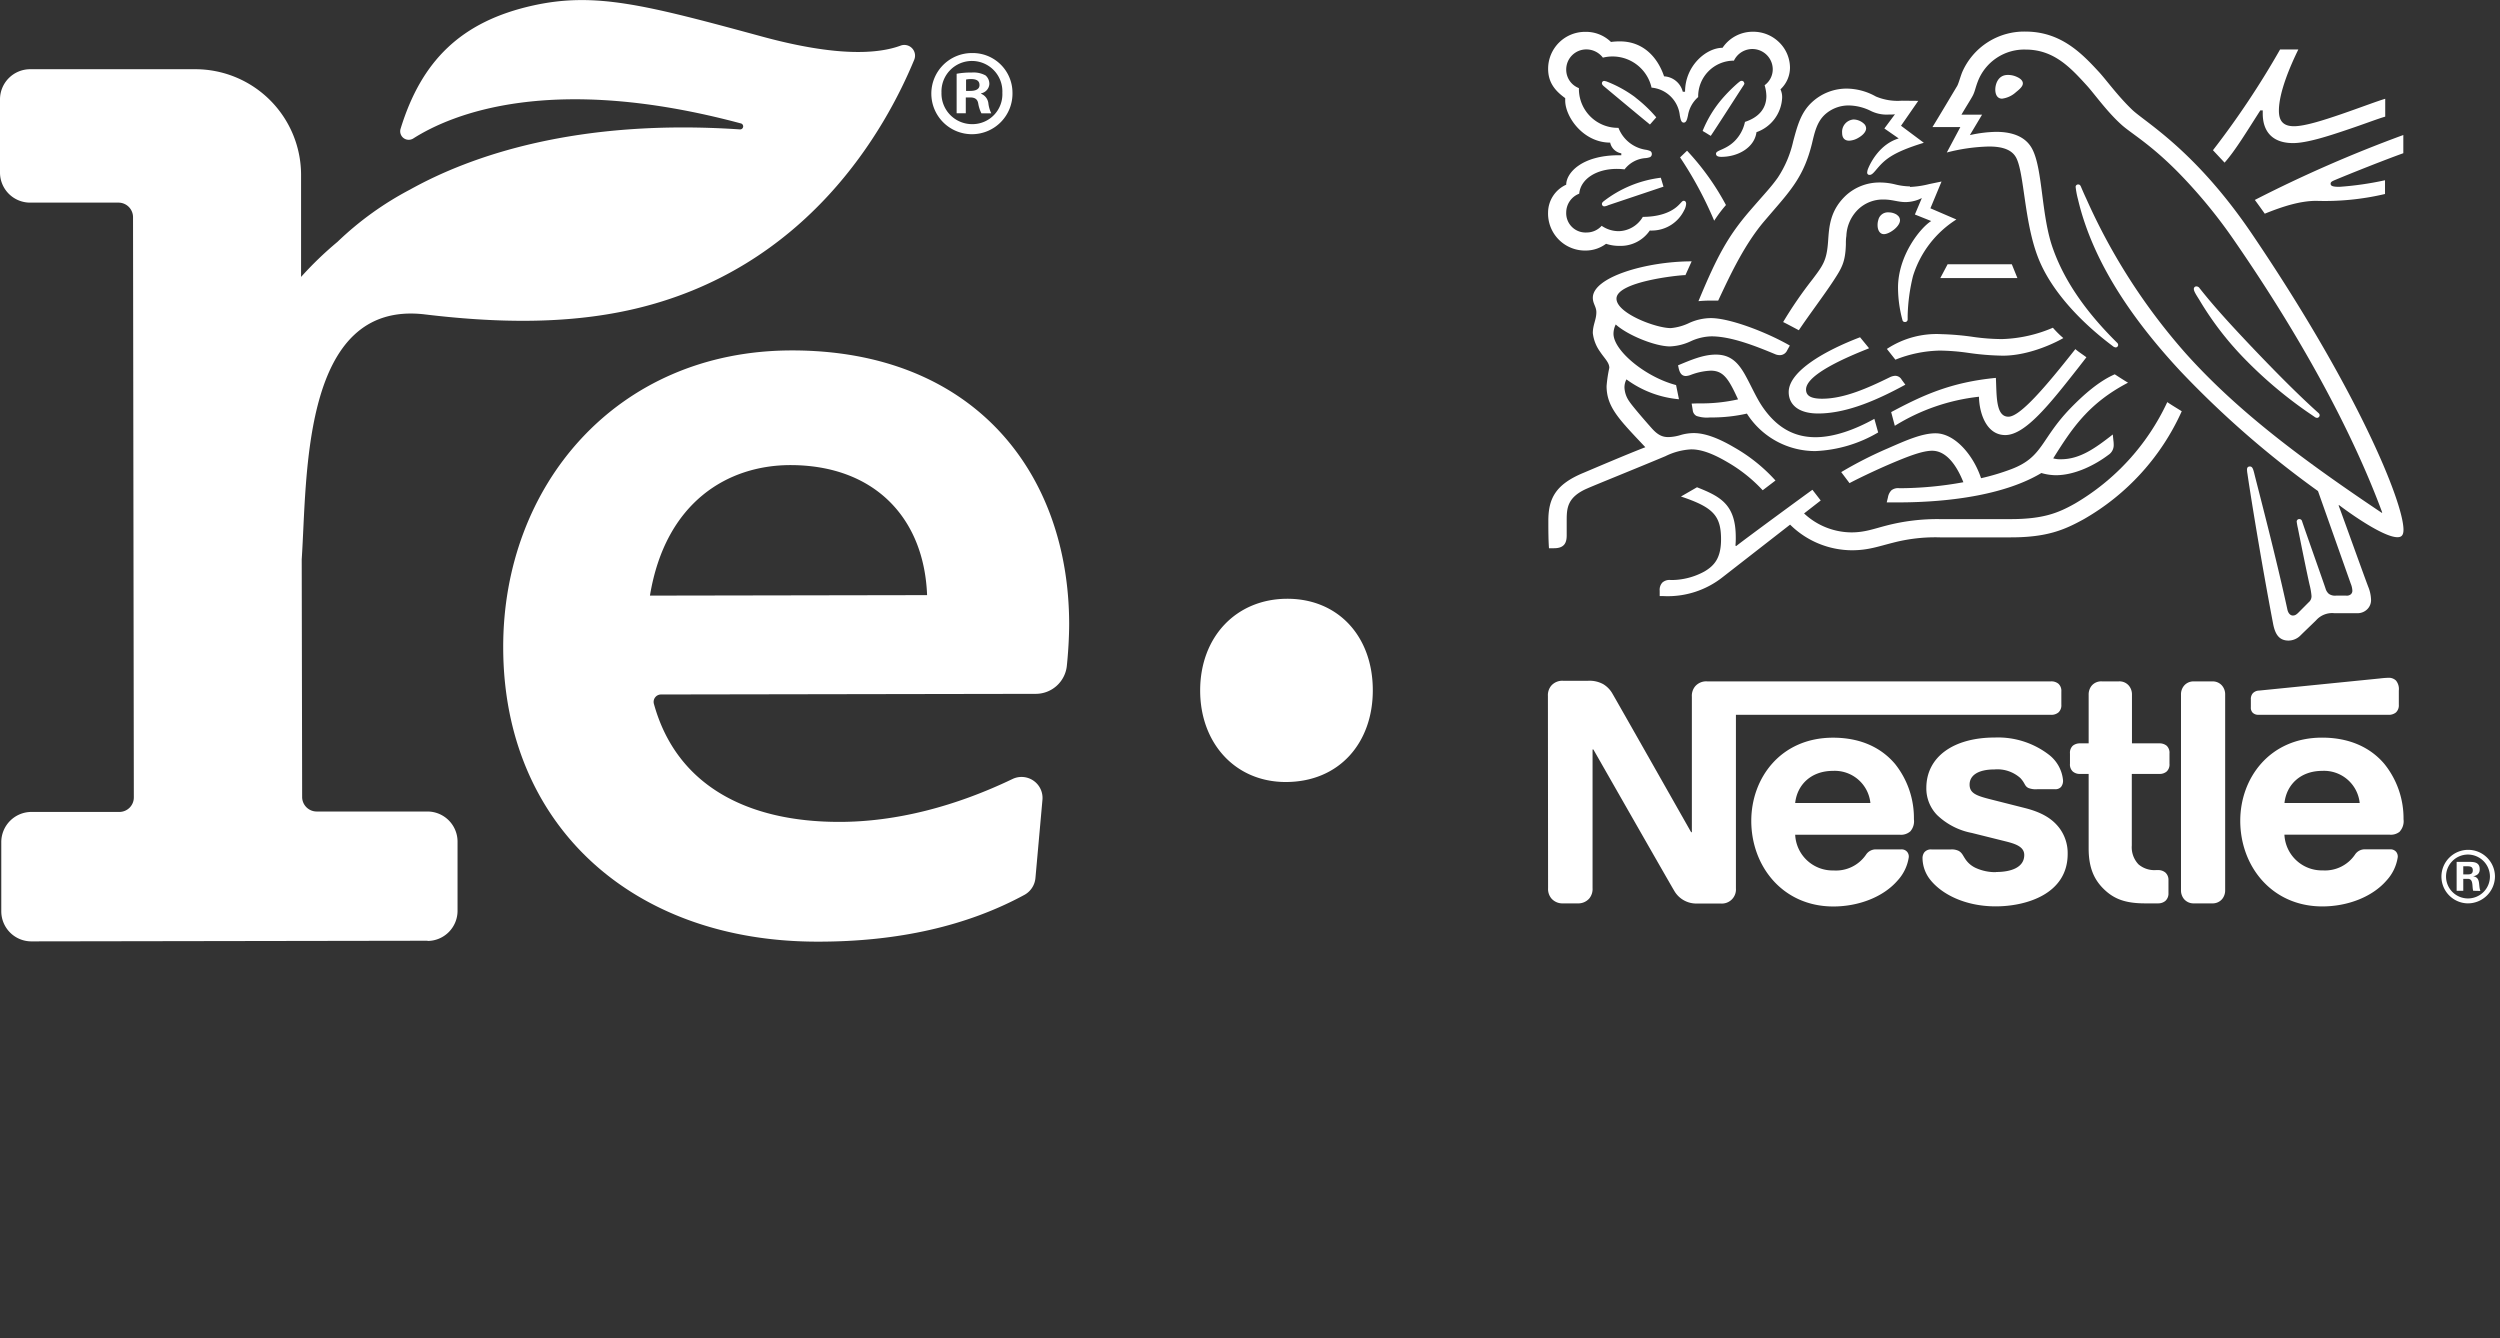 <svg xmlns="http://www.w3.org/2000/svg" viewBox="0 0 467 250"><rect x="0" y="0" width="467" height="250" fill="#333333" stroke="none"/><defs><clipPath id="clip-path"><path d="M0 0h256.43v175.94H0z" style="fill:none"/></clipPath></defs><g id="nestleTrash"><path d="M397.55 71.51c-.79-.47-1.92-1.2-2.51-1.59-2.91 1.26-5.78 3.77-8.24 6.3-5.63 5.81-5.12 9.15-11.07 11.41a42.41 42.41 0 0 1-5.67 1.7c-1.38-4.21-4.84-8.39-8.5-8.39-2.54 0-5.48 1.31-8.86 2.79a74.59 74.59 0 0 0-8.76 4.46l1.55 2.06c1.18-.64 4.59-2.31 8-3.76 3-1.26 5.63-2.29 7.43-2.29 2.91 0 4.8 3.26 5.84 5.88a67 67 0 0 1-11.95 1.12 2 2 0 0 0-1.49.39 2.44 2.44 0 0 0-.65 1.31l-.23.95h2c10.54 0 20.49-1.65 26.89-5.49a9.84 9.84 0 0 0 2.7.41c3.66 0 7.45-2 9.81-3.79a2.16 2.16 0 0 0 1-1.87 6 6 0 0 0-.06-.86l-.11-1.09c-3.38 2.65-6.2 4.63-9.69 4.63a4.68 4.68 0 0 1-1.44-.17c3.41-5.41 6.46-10.2 13.93-14.11" style="fill:#fff;fill-rule:evenodd"/><path d="M375.17 77.84c-2.4 0-2.17-4-2.34-7.25-8.46.81-13.75 3.29-19.56 6.39l.68 2.56a37.54 37.54 0 0 1 15.72-5.43c.06 3.06 1.38 7.16 4.91 7.16 3.77 0 8.36-5.85 13.75-12.71l1.41-1.82c-.73-.55-1.55-1.06-2.06-1.53-5.52 7-10.31 12.63-12.51 12.63M356.79 34.82a12.23 12.23 0 0 1-2.76-.37 12 12 0 0 0-2.93-.36 9.27 9.27 0 0 0-6.26 2.4c-3 2.81-3.16 5.85-3.35 8.56-.25 3.6-.93 4.49-2.9 7.11a76.48 76.48 0 0 0-5.5 8c.54.25 2.31 1.2 2.93 1.53 1.94-2.9 4.65-6.47 6.43-9.18 1.6-2.45 2.25-3.51 2.36-6.8 0-.55 0-1.08.09-1.62a7.3 7.3 0 0 1 2.23-5 6.65 6.65 0 0 1 4.71-1.82c1.68 0 2.67.48 4.14.48a6.86 6.86 0 0 0 2.47-.5L359 37l-1.3 3.07 3.05 1.22c-1.95 1.2-6.2 6.36-6.2 12.47a23.59 23.59 0 0 0 .82 6 .45.45 0 0 0 .47.39.47.47 0 0 0 .51-.47v-.65a34.07 34.07 0 0 1 1-7.47 19.26 19.26 0 0 1 8.1-10.56l-4.85-2.09 2.08-5-2.28.47a17.56 17.56 0 0 1-3.61.54M375.05 14c-1.83 0-2.33 1.75-2.33 2.73 0 .78.28 1.7 1.27 1.7a4.74 4.74 0 0 0 2.61-1.23c.77-.61 1.27-1.11 1.27-1.62s-.45-.92-1.13-1.22a3.89 3.89 0 0 0-1.69-.36M375.81 49.37h-12l-1.36 2.57h14.4ZM347.18 25.72c.76-.44 1.41-1.08 1.41-1.75a1.21 1.21 0 0 0-.45-.9 2.93 2.93 0 0 0-1.89-.75 2.31 2.31 0 0 0-2.14 2.51c0 .92.45 1.45 1.32 1.45a3.69 3.69 0 0 0 1.75-.56M430.94 76.9l1.38.94a.89.89 0 0 0 .51.22.51.51 0 0 0 .48-.49.56.56 0 0 0-.23-.43c-4.12-3.7-8.54-8.22-12.68-12.57-3.24-3.43-6.57-7-9.5-10.71a.73.73 0 0 0-.59-.36.46.46 0 0 0-.5.47c0 .39.28.87 1 2a58.51 58.51 0 0 0 8.06 10.62 80.25 80.25 0 0 0 12.07 10.31M409.86 168.75h3.35a2.31 2.31 0 0 0 1.89-.81 2.54 2.54 0 0 0 .56-1.67v-36.5a2.5 2.5 0 0 0-.56-1.67 2.28 2.28 0 0 0-1.89-.81h-3.35a2.29 2.29 0 0 0-1.89.81 2.5 2.5 0 0 0-.56 1.67v36.5a2.54 2.54 0 0 0 .56 1.67 2.32 2.32 0 0 0 1.89.81" style="fill:#fff;fill-rule:evenodd"/><path d="M354.37 40.14a2.87 2.87 0 0 0-1.61-.47 1.82 1.82 0 0 0-1.89 1.42 3.08 3.08 0 0 0-.14.95c0 1 .45 1.7 1.19 1.7 1 0 3-1.4 3-2.6a1.18 1.18 0 0 0-.59-1M316 75.39l.2 1.2a1.36 1.36 0 0 0 .71 1.11 6 6 0 0 0 2.51.28 29.7 29.7 0 0 0 6.9-.72 15.11 15.11 0 0 0 12.82 7 25.12 25.12 0 0 0 11.7-3.48l-.71-2.54c-3.71 2.06-7.58 3.43-11 3.43-3.8 0-7.18-1.62-10-5.83-1.18-1.78-2.11-4-3.25-6-1.35-2.34-2.81-3.6-5.37-3.6-2.35 0-4.63 1-7.05 2l.11.53c.2.86.54 1.47 1.36 1.47a3.18 3.18 0 0 0 .93-.22 11.83 11.83 0 0 1 3.71-.78c2.12 0 3.13 1.23 4.57 4.24l.53 1.12a31.13 31.13 0 0 1-7.46.75ZM426.74 150c.37-3.43 3-6 7.05-6a6.69 6.69 0 0 1 7 6Zm21.53 5.33a2.86 2.86 0 0 0 .71-2.29 16.22 16.22 0 0 0-3.58-10.34c-2.48-2.93-6.31-4.91-11.64-4.91-9.78 0-15.28 7.55-15.28 15.53 0 8.5 5.9 16 15.33 16 4.71 0 9.33-1.76 12-4.85a8.21 8.21 0 0 0 2.09-4.36 1.41 1.41 0 0 0-.31-1 1.37 1.37 0 0 0-1.16-.45h-4.53a2.17 2.17 0 0 0-2 1 6.76 6.76 0 0 1-6 2.93 7 7 0 0 1-7.17-6.67h19.68a2.61 2.61 0 0 0 1.91-.61ZM425.92 9.24a159.89 159.89 0 0 1-12.54 18.82l2.17 2.32c2-2.23 4.26-6 6.68-9.76h.45v.61c0 3.16 1.64 5.5 5.67 5.5 2.48 0 6.37-1.23 10-2.46 3-1 5.83-2.09 7.21-2.48v-3.34c-1.57.47-4.78 1.69-8.11 2.84-3.5 1.2-6.93 2.29-8.93 2.29-2.2 0-2.82-1.2-2.82-2.91 0-3.51 2.22-8.55 3.63-11.43ZM398.36 20.57c-2.84-2.71-5-5.78-6.4-7.26-3.07-3.32-7-7.41-13.58-7.41a12.62 12.62 0 0 0-11.84 7.58c-.4 1-.7 2.23-1 2.68-.61 1-3.4 5.72-4.56 7.58h5.21l-2.53 4.75a34 34 0 0 1 7.89-1.12c2.51 0 4.31.59 5.1 2.15 1.47 2.9 1.47 11.68 3.95 18.29 2.3 6.22 7.94 12.3 14.28 17l.29.09a.47.47 0 0 0 .5-.45.53.53 0 0 0-.19-.42c-5.3-5.24-9.62-11-11.92-17.4-2.29-6.19-1.92-14.89-3.92-18.76-1.32-2.57-4.14-3.24-6.74-3.24a24 24 0 0 0-4.93.61l2.28-3.82h-3.85c.82-1.42 1.67-2.73 2.09-3.51s.51-1.51.95-2.65a9.29 9.29 0 0 1 8.94-6c5.3 0 8.4 3.38 11.47 6.75 1.41 1.56 3.72 4.83 6.4 7.25 1.83 1.67 5.32 3.54 10.7 9a95.25 95.25 0 0 1 10.52 12.83C431.08 64.82 440 82.2 445 95.74l-.08.06c-14.29-9.59-26.66-18.66-36.64-29.8a112.73 112.73 0 0 1-18.57-28.9c-.37-.78-.68-1.5-1-2.25-.14-.31-.28-.39-.5-.39a.45.45 0 0 0-.48.47 15.75 15.75 0 0 0 .44 2.31c2.86 12.16 10.74 23.07 19.17 32.13A179.54 179.54 0 0 0 433 91.73l6.11 17.27a4 4 0 0 1 .31 1.29.88.88 0 0 1-.28.72 1.15 1.15 0 0 1-.9.25h-1.84a2 2 0 0 1-1.37-.33 2.05 2.05 0 0 1-.62-1c-.54-1.62-3.76-10.68-4.37-12.52a.54.54 0 0 0-.54-.45.48.48 0 0 0-.48.47 12.5 12.5 0 0 0 .23 1.26c.82 4.12 1.77 8.76 2.17 10.51a12.64 12.64 0 0 1 .37 2.12 1.46 1.46 0 0 1-.54 1.2l-1.89 1.9c-.45.45-.7.56-1.07.56s-.82-.31-1-1.09c-2.14-9.9-5.38-22.17-6.22-25.57-.2-.76-.34-1.18-.79-1.18s-.54.29-.54.62a6.18 6.18 0 0 0 .09.78c.5 3.51 2.56 16.32 4.79 28 .39 2 1.15 3.12 2.9 3.12a3.2 3.2 0 0 0 2.25-1c1.16-1.14 1.5-1.44 2.88-2.79a4 4 0 0 1 3.35-1.33h4.17a2.59 2.59 0 0 0 2-.7 2.38 2.38 0 0 0 .74-1.84 6.93 6.93 0 0 0-.54-2.43c-1.07-2.84-4.51-12.46-5.52-15.16l.08-.06c3.53 2.65 8.66 6 10.91 6 .7 0 1.13-.3 1.13-1.39 0-5.13-8.63-26.24-28.33-55.3C410.17 28.23 401 23 398.36 20.57M436 33.7c3.38-1.42 9.44-3.82 12.94-5.08v-3.4a247.25 247.25 0 0 0-27.74 12.13c.23.28 1.69 2.32 1.86 2.57 3.56-1.45 6.74-2.4 9.61-2.4a49.15 49.15 0 0 0 12.85-1.28v-2.57A58.94 58.94 0 0 1 437 34.9c-1.27 0-1.64-.17-1.64-.59 0-.25.17-.41.65-.61M355.27 18.81a10.47 10.47 0 0 1-4.85-.78 11.31 11.31 0 0 0-5.42-1.48 9.51 9.51 0 0 0-6.51 2.53c-2.11 1.93-2.76 4.5-3.52 7.31a20.33 20.33 0 0 1-2.87 6.78c-1.33 1.87-2.28 2.79-5.31 6.3-4 4.66-6.05 8.42-9.52 16.79a22.49 22.49 0 0 1 2.28-.11h1.41l.42-.9c1.95-4.13 4.57-9.7 8.24-14l1.26-1.47c3.78-4.38 6.12-7 7.59-12.94.5-2.12.92-4 2.36-5.38a6.56 6.56 0 0 1 4.59-1.76 9.48 9.48 0 0 1 4 1 6.68 6.68 0 0 0 3.35.7c.51 0 .87 0 1.21-.06L352 24l2.68 1.86c-3.35 1-5.13 4.19-5.73 5.67a2.28 2.28 0 0 0-.16.69.41.41 0 0 0 .45.45c.37 0 .65-.28 1.13-.84 1.63-1.95 2.93-3.29 9-5.16l-4.26-3.18 3.22-4.65ZM302.4 29c-6.9 0-9.83 3.29-9.83 5.5a5.74 5.74 0 0 0-3.39 5.18 6.91 6.91 0 0 0 7.13 7.12 6.36 6.36 0 0 0 3.7-1.26 7.77 7.77 0 0 0 2.53.39 6.58 6.58 0 0 0 5.64-2.87 4.72 4.72 0 0 0 .65 0 6.72 6.72 0 0 0 5.75-3.74 2.83 2.83 0 0 0 .39-1.25c0-.31-.14-.56-.45-.56s-.45.36-1.16 1c-1.57 1.42-4 2-6.48 2a5.36 5.36 0 0 1-4.42 2.67 5.57 5.57 0 0 1-3.27-1 3.77 3.77 0 0 1-2.82 1.25 3.61 3.61 0 0 1-3.8-3.76 3.77 3.77 0 0 1 2.43-3.49c.25-2.76 3.24-4.63 7-4.63a12.46 12.46 0 0 1 1.47.09 5.39 5.39 0 0 1 3.83-2.1 3.28 3.28 0 0 0 .93-.19.62.62 0 0 0 .33-.59.61.61 0 0 0-.3-.55 3.47 3.47 0 0 0-.93-.25 6.51 6.51 0 0 1-5-4.08 7.27 7.27 0 0 1-7.39-7.16v-.26a3.69 3.69 0 0 1-2.37-3.46 3.75 3.75 0 0 1 3.77-3.77 3.88 3.88 0 0 1 3.08 1.54 7.47 7.47 0 0 1 9.09 5.6 5.83 5.83 0 0 1 5.28 5.19c.14.73.25 1.34.73 1.34s.62-.56.79-1.31a5.79 5.79 0 0 1 1.91-3.46 6.67 6.67 0 0 1 6.68-6.8 3.81 3.81 0 0 1 7.25 1.59 3.68 3.68 0 0 1-1.52 3 7.51 7.51 0 0 1 .33 2c0 2.34-1.41 4-4 4.85a7.16 7.16 0 0 1-2 3.65c-1.69 1.62-3.41 1.62-3.41 2.29 0 .36.25.59 1 .59 3.12 0 6.19-1.74 6.56-4.61a7.16 7.16 0 0 0 4.79-6.36 3.41 3.41 0 0 0-.31-1.64 5.56 5.56 0 0 0 1.78-4.1 6.68 6.68 0 0 0-2.11-4.77 6.86 6.86 0 0 0-4.8-1.89 6.79 6.79 0 0 0-5.69 3c-3.07 0-7 3.38-7 8.2h-.43a3.81 3.81 0 0 0-3.49-2.87c-1.19-3.52-3.86-6.53-8.26-6.53a11.86 11.86 0 0 0-1.66.11 6.68 6.68 0 0 0-4.74-1.89 6.9 6.9 0 0 0-7 6.88c0 2.4 1.1 4 3.19 5.5v.45c0 3.06 3.38 7.86 8.4 7.86a2.57 2.57 0 0 0 2.08 2V29ZM372.85 162.92a8.81 8.81 0 0 1-3.83-.81 4.69 4.69 0 0 1-1.94-1.7c-.43-.64-.57-1.11-1.21-1.47a3 3 0 0 0-1.52-.26h-3.5a1.58 1.58 0 0 0-1.38.53 1.85 1.85 0 0 0-.34 1.2 6.58 6.58 0 0 0 1.32 3.77c2.15 2.84 6.63 5.13 12.35 5.13s13.44-2.32 13.44-9.79a7.8 7.8 0 0 0-1.6-4.91c-1.33-1.7-3.22-2.87-6.43-3.68l-6.4-1.62c-2.64-.67-3.89-1.14-3.89-2.75s1.42-2.83 4.68-2.83a6.43 6.43 0 0 1 4.79 1.6c.94 1 .76 1.47 1.5 1.86a3.78 3.78 0 0 0 1.74.23h3.19A1.4 1.4 0 0 0 385 147a1.82 1.82 0 0 0 .37-1.29 6.82 6.82 0 0 0-2.65-4.74 15.61 15.61 0 0 0-10.09-3.2c-7.72 0-12.79 3.62-12.79 9.42a7.13 7.13 0 0 0 2 5.05 12.83 12.83 0 0 0 6.48 3.35l6.46 1.61c1.77.45 3.35 1 3.35 2.51 0 2.37-2.54 3.18-5.25 3.18" style="fill:#fff;fill-rule:evenodd"/><path d="M313.84 29.4a70.68 70.68 0 0 1 6.37 11.83 25.74 25.74 0 0 1 2.2-2.93 47.71 47.71 0 0 0-7.27-10.15ZM354.06 67.19a23.46 23.46 0 0 1 8.29-1.7 39.88 39.88 0 0 1 5.29.42 49.81 49.81 0 0 0 6.48.53c5.3 0 10.49-2.79 11.31-3.29a17.82 17.82 0 0 1-1.95-1.93 25.9 25.9 0 0 1-9.48 2.12 39.31 39.31 0 0 1-5.3-.39 50.62 50.62 0 0 0-6.06-.53 16.83 16.83 0 0 0-10.17 2.76ZM349.1 65l-1.64-2c-6.31 2.4-13.33 6.27-13.33 10.24 0 2.25 1.7 4 5.5 4 5.58 0 11.53-2.79 16.29-5.38l-.68-.92a1.38 1.38 0 0 0-1.24-.74 2.59 2.59 0 0 0-1 .28c-4.08 2-8.51 4-12.63 4-2.37 0-3-.72-3-1.73 0-2.84 7.84-6.13 11.73-7.67M403.35 144.57a2 2 0 0 0 1.38-.45 1.78 1.78 0 0 0 .53-1.45v-1.92a1.8 1.8 0 0 0-.53-1.45 2.09 2.09 0 0 0-1.38-.44h-5.1v-9.09a2.55 2.55 0 0 0-.57-1.68 2.3 2.3 0 0 0-1.88-.81h-3.19a2.33 2.33 0 0 0-1.89.81 2.6 2.6 0 0 0-.56 1.68v9.09h-1.58a2.09 2.09 0 0 0-1.38.44 1.8 1.8 0 0 0-.53 1.45v1.92a1.78 1.78 0 0 0 .53 1.45 2 2 0 0 0 1.38.45h1.58v13.92c0 3.56 1 5.8 2.82 7.58s3.89 2.68 7.72 2.68h2.4a2.1 2.1 0 0 0 1.38-.45 1.84 1.84 0 0 0 .59-1.45v-2.42a1.84 1.84 0 0 0-.59-1.45 2.1 2.1 0 0 0-1.38-.45h-.34a4.57 4.57 0 0 1-3.28-1.06 4.63 4.63 0 0 1-1.26-3.54v-13.36ZM446.19 133.53a2.1 2.1 0 0 0 1.38-.45 1.82 1.82 0 0 0 .53-1.45V129a2.51 2.51 0 0 0-.53-1.87 1.89 1.89 0 0 0-1.38-.52 16.47 16.47 0 0 0-1.67.13L422 129a1.65 1.65 0 0 0-1.18.51 1.61 1.61 0 0 0-.36 1.14v1.45a1.34 1.34 0 0 0 .31 1 1.42 1.42 0 0 0 1.12.42ZM404.84 75.13a42.94 42.94 0 0 1-17.25 18.94c-3.12 1.76-5.94 2.9-12 2.9H362.4a37.91 37.91 0 0 0-10 1.2c-2.48.64-4.07 1.28-6.57 1.28a13.06 13.06 0 0 1-8.83-3.54l3.11-2.42-1.55-2c-.91.64-11.92 8.7-14.24 10.51l-.14-.08a14.09 14.09 0 0 0 .06-1.56c0-6.14-2.88-7.61-7.24-9.34l-3 1.73c6 2 7.49 3.56 7.49 8 0 3.51-1.26 4.91-3.1 6a12.92 12.92 0 0 1-6.28 1.6 2 2 0 0 0-1.58.47 2 2 0 0 0-.5 1.53v1h.7a16.53 16.53 0 0 0 11.1-3.57L334.39 98a16.51 16.51 0 0 0 11.55 4.79c3 0 4.9-.71 7.67-1.41a31.33 31.33 0 0 1 8.79-1h13.22c6.76 0 10-1.39 13.64-3.4a44 44 0 0 0 18.29-20.16c-1-.62-1.92-1.17-2.71-1.71" style="fill:#fff;fill-rule:evenodd"/><path d="M289.3 102.41h1c2.11 0 2.36-1.26 2.36-2.45v-2.74c0-2.31.11-4.38 3.89-6 1.52-.67 9-3.68 14.54-6a12.29 12.29 0 0 1 4.85-1.28c1.89 0 4.06.81 6.76 2.4a28.06 28.06 0 0 1 6.57 5.24l2.39-1.82a31.1 31.1 0 0 0-7.75-6.21c-2.84-1.67-5.38-2.65-7.52-2.65a9 9 0 0 0-2.34.33 8.76 8.76 0 0 1-2.37.42c-1 0-1.91-.25-3.18-1.7-.48-.53-3.53-4-4.17-5a4.83 4.83 0 0 1-.88-2.54 3.17 3.17 0 0 1 .37-1.54 19.5 19.5 0 0 0 9.81 3.71l-.54-2.65c-5.66-1.47-11.69-6.41-11.69-9.59a3.94 3.94 0 0 1 .42-1.73c2.2 2 7.36 4.1 10.14 4.1a10.12 10.12 0 0 0 3.95-1 9.74 9.74 0 0 1 3.78-.88c3.61 0 8.05 1.72 12 3.37a2.25 2.25 0 0 0 .73.14 1.49 1.49 0 0 0 1.41-.87l.51-.92c-4.31-2.48-11.18-5.13-14.77-5.13a10 10 0 0 0-3.94.87 10 10 0 0 1-3.52 1c-2.85 0-10.15-2.79-10.15-5.5 0-3.18 11.61-4.4 12.88-4.4l1.16-2.57c-8.42 0-18.46 2.92-18.46 6.8 0 1.11.66 1.67.66 2.7 0 1.4-.66 2.35-.66 3.9a7.35 7.35 0 0 0 1.36 3.49c.79 1.2 1.72 2 1.72 3a25.08 25.08 0 0 0-.51 3.4c0 3.76 2.17 6.05 6.4 10.54l.84.89c-3.49 1.34-10 4.13-11.52 4.77-5.27 2.17-6.6 4.82-6.6 9 0 1.61 0 3.45.12 5.1M325.82 15.54a.47.47 0 0 0-.48-.44c-.25 0-.39.17-.65.36a29.44 29.44 0 0 0-3 3 21.73 21.73 0 0 0-3.64 6l1.52.92c1.05-1.54 4.4-6.78 6.12-9.43a.79.79 0 0 0 .17-.42M289.18 165.9a2.77 2.77 0 0 0 .62 1.93 2.73 2.73 0 0 0 2.23.92h2.62a2.73 2.73 0 0 0 2.23-.92 2.77 2.77 0 0 0 .61-1.93V140h.15s14.54 25.49 15.13 26.44a4.74 4.74 0 0 0 4.17 2.34h4.49a2.64 2.64 0 0 0 2.84-2.85v-32.4h58.87a2.06 2.06 0 0 0 1.38-.45 1.79 1.79 0 0 0 .54-1.45v-2.45a1.79 1.79 0 0 0-.54-1.45 2.06 2.06 0 0 0-1.38-.45h-64.25a2.73 2.73 0 0 0-2.23.92 2.77 2.77 0 0 0-.62 1.93v25.32h-.14s-14-24.71-14.68-25.85a4.86 4.86 0 0 0-1.72-1.79 5.31 5.31 0 0 0-2.85-.64H292a2.73 2.73 0 0 0-2.23.92 2.77 2.77 0 0 0-.62 1.93Z" style="fill:#fff;fill-rule:evenodd"/><path d="M335.34 150c.37-3.43 3-6 7.05-6a6.69 6.69 0 0 1 7 6Zm21.48 5.33a2.86 2.86 0 0 0 .7-2.29 16.21 16.21 0 0 0-3.52-10.33c-2.48-2.93-6.26-4.91-11.59-4.91-9.78 0-15.27 7.55-15.27 15.53 0 8.5 5.89 16 15.33 16 4.71 0 9.33-1.76 12-4.85a8.21 8.21 0 0 0 2.09-4.36 1.37 1.37 0 0 0-.31-1 1.33 1.33 0 0 0-1.15-.45h-4.54a2.18 2.18 0 0 0-2 1 6.79 6.79 0 0 1-6.06 2.93 7 7 0 0 1-7.16-6.67h19.56a2.62 2.62 0 0 0 1.92-.61ZM299.24 38.11a.44.44 0 0 0 .46.44 2.27 2.27 0 0 0 .73-.22l10.31-3.46-.5-1.67a21.66 21.66 0 0 0-10.72 4.43c-.19.17-.28.28-.28.48M305.5 18.2a22.68 22.68 0 0 0-5.44-3l-.36-.08a.42.42 0 0 0-.46.42c0 .17.06.3.31.53 2.46 2.06 7.19 6 8.66 7.19l1.18-1.34a25.65 25.65 0 0 0-3.89-3.7M461 168.75a5 5 0 1 1 5.06-5 5.07 5.07 0 0 1-5.06 5Zm0-9.12a4.1 4.1 0 1 0 4.12 4.08 4.13 4.13 0 0 0-4.12-4.08Zm1 6.77c-.27-.77.1-2.23-1-2.23h-.86v2.23h-1.24V161h2.45c1 0 1.86.18 1.86 1.38 0 .8-.49 1.18-1.24 1.31 1.48.21.94 1.68 1.37 2.74Zm-1.14-4.58h-.72v1.52h.78c.56 0 1-.08 1-.77s-.51-.75-1.08-.75Z" style="fill:#fff;fill-rule:evenodd"/></g><g id="re" style="clip-path:url(#clip-path)"><path d="m79.87 175.73-74 .12a5.62 5.62 0 0 1-5.63-5.62v-12.91a5.64 5.64 0 0 1 5.62-5.65h16.47a2.71 2.71 0 0 0 2.67-2.75l-.15-108.35a2.72 2.72 0 0 0-2.72-2.72H5.66A5.62 5.62 0 0 1 0 32.26V18.58a5.64 5.64 0 0 1 5.61-5.65h30.85a19.76 19.76 0 0 1 19.78 19.69v19.11a65.31 65.31 0 0 1 6.8-6.55 59.36 59.36 0 0 1 13.56-9.77c11.33-6.31 31.21-13.28 61.57-11.24a.57.57 0 0 0 .17-1.13C103 13.58 84.4 21.29 77.21 25.86a1.59 1.59 0 0 1-2.38-1.81C78.7 11.49 86 4 99.7 1c11.56-2.52 20.92-.08 42.77 5.86 14 3.8 21.66 3.21 25.85 1.63a2 2 0 0 1 2.47 2.64c-5.25 12.72-19.85 39.3-52.94 46.73-12.52 2.81-25.74 2.4-38.49.87C56.28 56 57.4 89 56.36 104.49l.08 44.38a2.72 2.72 0 0 0 2.72 2.72h20.67a5.63 5.63 0 0 1 5.64 5.62v12.92a5.63 5.63 0 0 1-5.61 5.64ZM240.19 146.08c-9.5 0-16-7.31-16-17.09 0-10.05 6.75-17.12 16.25-17.14s16 7 16 17.09c.01 9.78-6.22 17.12-16.25 17.14Z" style="fill:#fff"/><path d="M147.82 65.46C115 65.52 93.91 90.86 94 121c.06 33.1 24.15 55 58.9 54.9 14.73 0 27.7-2.88 38.52-8.77a4 4 0 0 0 2-3.11l1.31-14.62a3.92 3.92 0 0 0-5.62-3.87c-10.56 5.06-21.62 8-32.35 8-17.12 0-30.41-6.75-34.62-22.08a1.38 1.38 0 0 1 1.33-1.72l70-.12a5.84 5.84 0 0 0 5.81-5.18c.28-2.68.44-5.54.44-8-.09-28.18-17.87-51.03-51.9-50.97Zm-26.41 45.8C124.3 93.73 136 86.9 147.62 86.88c15.55 0 25 9.69 25.56 24.29ZM189.13 17.29a7.58 7.58 0 1 1-7.55-7.38 7.42 7.42 0 0 1 7.55 7.38Zm-13.26 0a5.72 5.72 0 0 0 5.75 5.9 5.59 5.59 0 0 0 5.62-5.85 5.69 5.69 0 1 0-11.37-.05Zm4.54 3.87h-1.71v-7.38a14.41 14.41 0 0 1 2.83-.23 4.65 4.65 0 0 1 2.57.54 2.07 2.07 0 0 1 .71 1.63 1.89 1.89 0 0 1-1.53 1.71v.09a2.19 2.19 0 0 1 1.35 1.8 5.87 5.87 0 0 0 .54 1.85h-1.84a6.34 6.34 0 0 1-.59-1.8c-.13-.81-.58-1.17-1.53-1.17h-.8v3Zm.05-4.18h.8c1 0 1.71-.32 1.71-1.08s-.49-1.13-1.57-1.13a4.27 4.27 0 0 0-.94.09V17Z" style="fill:#fff"/></g></svg>